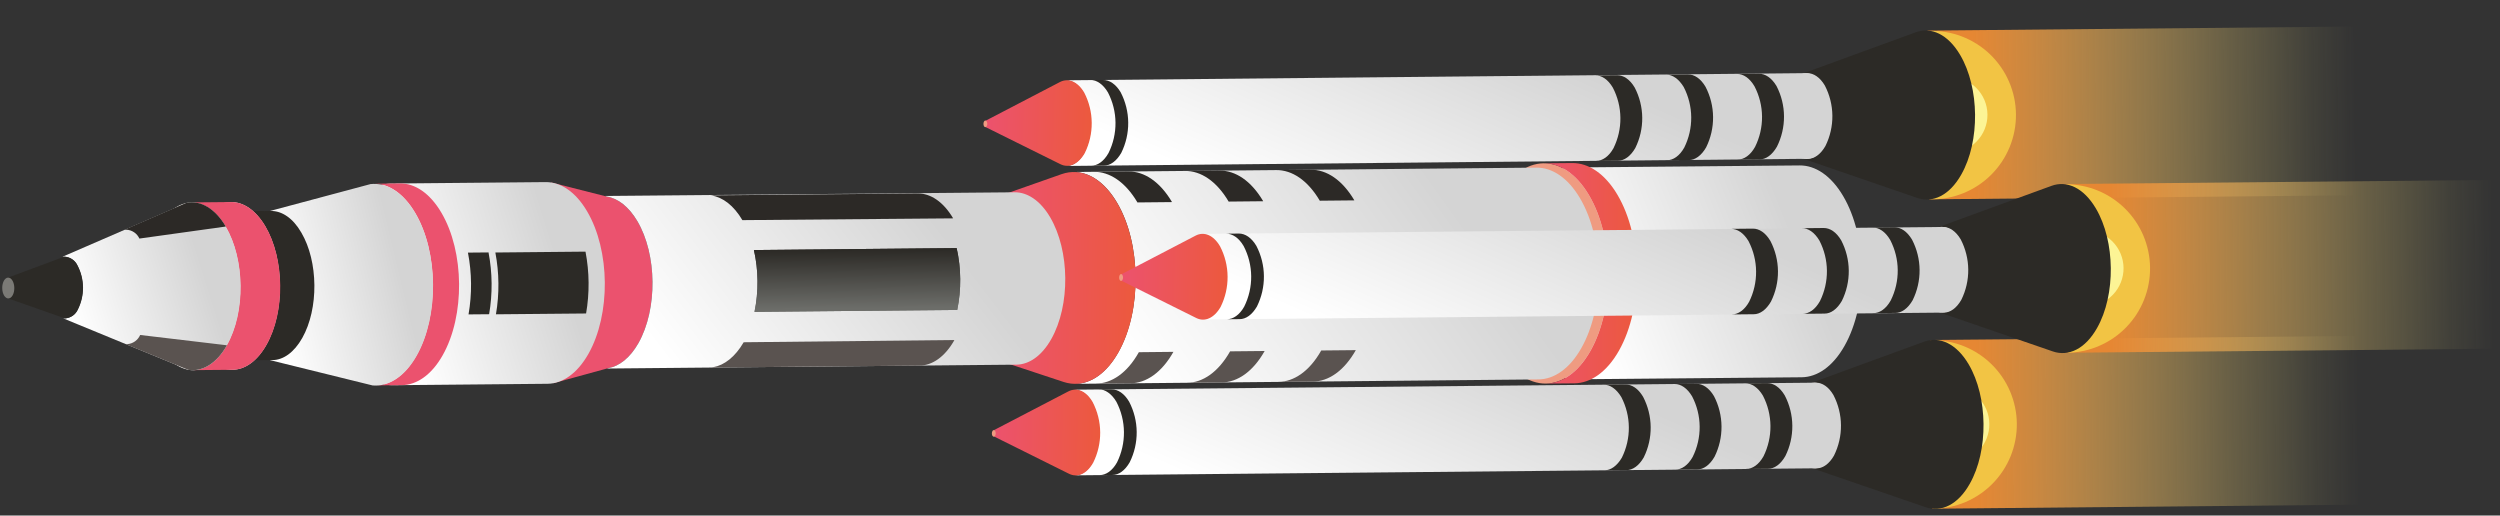 <svg width="514" height="106" viewBox="0 0 514 106" fill="none" xmlns="http://www.w3.org/2000/svg">
<rect x="0" y="0" width="514" height="106" fill="#333333" stroke="none"/>
<g clip-path="url(#clip0_413:331174)">
<path d="M323.559 77.944C330.501 77.878 336.037 68.077 335.923 56.053C335.809 44.028 330.089 34.334 323.146 34.4C316.204 34.466 310.669 44.267 310.783 56.291C310.897 68.316 316.617 78.01 323.559 77.944Z" fill="#F6F2EE"/>
<path d="M332.098 40.738C337.088 49.191 337.217 62.978 332.386 71.529C329.975 75.8 326.773 77.956 323.556 77.986L370.411 77.566C373.628 77.536 376.831 75.38 379.242 71.1C384.082 62.549 383.943 48.762 378.953 40.309C376.458 36.078 373.218 33.982 370.002 34.012L323.146 34.432C326.363 34.364 329.603 36.459 332.098 40.738Z" fill="url(#paint0_linear_413:331174)"/>
<path d="M317.812 78.862C325.031 78.794 330.788 68.6 330.67 56.093C330.551 43.587 324.602 33.504 317.382 33.572C310.162 33.641 304.405 43.835 304.524 56.341C304.643 68.848 310.592 78.931 317.812 78.862Z" fill="#EF9B81"/>
<path d="M326.697 40.127C331.882 48.914 332.014 63.252 326.999 72.142C324.482 76.592 321.165 78.831 317.815 78.86L323.679 78.812C327.029 78.774 330.346 76.535 332.864 72.085C337.879 63.194 337.746 48.866 332.561 40.07C329.963 35.666 326.591 33.494 323.251 33.522L317.387 33.579C320.727 33.551 324.099 35.724 326.697 40.127Z" fill="url(#paint1_linear_413:331174)"/>
<path d="M229.657 41.66C234.648 50.075 234.757 63.9 229.917 72.45C227.506 76.721 224.303 78.886 221.086 78.916L316.316 78.008C319.533 77.978 322.726 75.823 325.137 71.542C329.977 63.001 329.839 49.214 324.849 40.751C322.354 36.529 319.114 34.434 315.897 34.464L220.705 35.363C223.922 35.333 227.162 37.428 229.657 41.66Z" fill="url(#paint2_linear_413:331174)"/>
<path d="M233.861 41.622L240.968 41.55C238.473 37.319 235.233 35.224 232.016 35.254L224.909 35.325C228.125 35.295 231.366 37.391 233.861 41.622Z" fill="#2C2926"/>
<path d="M225.328 78.87L232.426 78.807C235.642 78.777 238.845 76.622 241.256 72.341L234.149 72.413C231.767 76.684 228.545 78.84 225.328 78.87Z" fill="#5A5350"/>
<path d="M252.61 41.445L259.718 41.373C257.223 37.142 253.983 35.046 250.766 35.076L243.659 35.148C246.875 35.118 250.115 37.213 252.61 41.445Z" fill="#2C2926"/>
<path d="M244.078 78.692L251.185 78.63C254.402 78.6 257.604 76.444 260.015 72.164L252.908 72.236C250.488 76.506 247.285 78.681 244.078 78.692Z" fill="#5A5350"/>
<path d="M271.351 41.267L278.458 41.195C275.963 36.964 272.732 34.869 269.506 34.899L262.409 34.97C265.625 34.94 268.856 37.035 271.351 41.267Z" fill="#2C2926"/>
<path d="M262.818 78.515L269.926 78.453C273.142 78.422 276.335 76.267 278.756 71.987L271.649 72.058C269.238 76.329 266.035 78.484 262.818 78.515Z" fill="#5A5350"/>
<path d="M218.271 35.8L206.641 39.891L206.969 74.658L218.672 78.529C222.661 79.845 226.915 77.825 229.945 72.46C234.786 63.91 234.647 50.122 229.657 41.669C226.529 36.359 222.234 34.413 218.271 35.8Z" fill="url(#paint3_linear_413:331174)"/>
<path d="M113.327 37.519L113.724 78.795L125.069 75.688C127.35 75.287 129.552 73.566 131.275 70.521C135.206 63.563 135.095 52.338 131.036 45.461C129.258 42.452 127.019 40.767 124.736 40.409L113.327 37.519Z" fill="url(#paint4_linear_413:331174)"/>
<path d="M124.736 40.409C127.019 40.767 129.258 42.452 131.036 45.461C135.095 52.338 135.206 63.535 131.275 70.521C129.552 73.566 127.35 75.287 125.069 75.688L124.764 75.77L208.958 74.975C211.577 74.948 214.178 73.193 216.143 69.714C220.073 62.757 219.963 51.541 215.904 44.654C213.874 41.216 211.218 39.507 208.618 39.534L124.424 40.291L124.736 40.409Z" fill="url(#paint5_linear_413:331174)"/>
<path d="M146.323 40.206C148.615 40.564 150.854 42.241 152.632 45.259L195.967 44.894C193.938 41.446 191.282 39.746 188.682 39.774L145.982 40.174L146.323 40.206Z" fill="#2C2926"/>
<path d="M146.665 75.486L146.351 75.568L189.051 75.168C191.67 75.14 194.27 73.386 196.235 69.907L152.899 70.367C151.158 73.364 148.937 75.085 146.665 75.486Z" fill="#5A5350"/>
<path d="M155.124 64.12L196.808 63.718C197.669 59.522 197.627 55.191 196.686 51.012L155.011 51.405C155.95 55.588 155.988 59.922 155.124 64.12Z" fill="url(#paint6_linear_413:331174)"/>
<path d="M155.124 64.12L196.808 63.718C197.669 59.522 197.627 55.191 196.686 51.012L155.011 51.405C155.95 55.588 155.988 59.922 155.124 64.12Z" fill="url(#paint7_linear_413:331174)"/>
<path d="M80.745 79.201C87.357 79.138 92.63 69.807 92.521 58.358C92.412 46.91 86.964 37.681 80.352 37.743C73.74 37.806 68.468 47.137 68.576 58.586C68.685 70.034 74.133 79.263 80.745 79.201Z" fill="#F6F2EE"/>
<path d="M88.873 43.733C93.63 51.785 93.748 64.908 89.159 73.053C86.855 77.117 83.814 79.17 80.749 79.201L112.575 78.906C115.64 78.874 118.68 76.821 120.984 72.749C125.583 64.603 125.456 51.48 120.698 43.428C118.324 39.397 115.244 37.408 112.179 37.44L80.401 37.736C83.419 37.713 86.499 39.702 88.873 43.733Z" fill="url(#paint8_linear_413:331174)"/>
<path d="M96.331 64.642L100.563 64.605C101.287 60.397 101.245 56.093 100.441 51.899L96.209 51.937C97.018 56.13 97.059 60.435 96.331 64.642Z" fill="url(#paint9_linear_413:331174)"/>
<path d="M101.967 64.621L120.499 64.451C121.227 60.24 121.186 55.932 120.377 51.736L101.845 51.915C102.645 56.109 102.686 60.412 101.967 64.621Z" fill="url(#paint10_linear_413:331174)"/>
<path d="M85.353 43.759C90.11 51.811 90.237 64.944 85.638 73.08C83.334 77.153 80.294 79.206 77.229 79.237L82.619 79.184C85.683 79.153 88.724 77.1 91.018 73.036C95.617 64.891 95.499 51.768 90.742 43.716C88.368 39.685 85.288 37.686 82.271 37.719L76.881 37.772C79.898 37.739 82.978 39.738 85.353 43.759Z" fill="url(#paint11_linear_413:331174)"/>
<path d="M76.178 37.849L55.242 43.448L55.532 74.049L76.612 79.249C79.892 79.524 83.207 77.502 85.675 73.137C90.274 65.001 90.147 51.869 85.39 43.817C82.811 39.452 79.455 37.488 76.178 37.849Z" fill="url(#paint12_linear_413:331174)"/>
<path d="M54.67 47.872C58.18 53.832 58.288 63.53 54.881 69.554C53.177 72.561 50.93 74.083 48.662 74.095L55.94 74.035C58.198 74.06 60.455 72.492 62.149 69.484C65.547 63.46 65.457 53.763 61.948 47.812C60.226 44.832 57.947 43.336 55.669 43.377L48.392 43.446C50.678 43.425 52.958 44.902 54.67 47.872Z" fill="url(#paint13_linear_413:331174)"/>
<path d="M40.452 46.659C44.324 39.88 50.577 39.828 54.533 46.523C58.49 53.219 58.585 64.141 54.761 70.91C50.937 77.679 44.636 77.74 40.679 71.045C36.723 64.349 36.666 53.428 40.452 46.659Z" fill="#F6F2EE"/>
<path d="M39.804 76.107C45.3 76.054 49.682 68.29 49.592 58.765C49.502 49.24 44.973 41.561 39.477 41.613C33.981 41.665 29.599 49.429 29.689 58.954C29.779 68.479 34.308 76.159 39.804 76.107Z" fill="#F6F2EE"/>
<path d="M46.383 46.602C50.33 53.288 50.434 64.219 46.61 70.988C44.674 74.373 42.169 76.081 39.626 76.099L47.806 76.031C50.358 76.002 52.882 74.295 54.799 70.91C58.67 64.142 58.519 53.219 54.571 46.524C52.588 43.171 50.026 41.511 47.483 41.539L39.294 41.617C41.847 41.589 44.409 43.25 46.383 46.602Z" fill="url(#paint14_linear_413:331174)"/>
<path d="M38.402 41.702L12.868 52.78L13.286 52.785C13.856 52.814 14.407 53 14.878 53.321C15.35 53.643 15.724 54.088 15.96 54.608C16.678 55.994 17.059 57.53 17.073 59.092C17.087 60.653 16.732 62.195 16.038 63.594C15.813 64.116 15.449 64.567 14.985 64.897C14.521 65.226 13.976 65.421 13.408 65.462L13 65.457L38.725 76.042C41.567 76.472 44.508 74.788 46.657 70.989C50.529 64.22 50.377 53.298 46.42 46.602C44.205 42.839 41.253 41.25 38.402 41.702Z" fill="url(#paint15_linear_413:331174)"/>
<path d="M26.214 70.749L25.806 70.744L38.725 76.042C41.567 76.472 44.508 74.788 46.657 70.989L28.816 68.871C28.592 69.39 28.232 69.838 27.774 70.169C27.316 70.499 26.777 70.7 26.214 70.749Z" fill="#5A5350"/>
<path d="M25.996 47.226L25.588 47.221L38.402 41.673C41.254 41.184 44.205 42.811 46.421 46.574L28.66 49.049C28.426 48.53 28.054 48.085 27.584 47.764C27.114 47.442 26.564 47.256 25.996 47.226Z" fill="#2C2926"/>
<path d="M13.238 52.765L1.643 57.075L1.69 61.364L13.361 65.461C13.928 65.421 14.474 65.225 14.938 64.896C15.402 64.567 15.766 64.116 15.991 63.593C16.685 62.195 17.04 60.652 17.026 59.091C17.012 57.53 16.631 55.994 15.912 54.607C15.679 54.084 15.306 53.635 14.835 53.31C14.363 52.985 13.81 52.796 13.238 52.765Z" fill="url(#paint16_linear_413:331174)"/>
<path d="M1.721 61.363C2.407 61.357 2.954 60.392 2.943 59.207C2.932 58.023 2.366 57.069 1.68 57.075C0.994 57.082 0.446 58.047 0.458 59.231C0.469 60.415 1.034 61.37 1.721 61.363Z" fill="#7B7A76"/>
<path d="M396.286 6.29L396.615 40.983L484.69 40.148L484.361 5.455L396.286 6.29Z" fill="url(#paint17_linear_413:331174)"/>
<path d="M396.887 40.976C399.198 41.014 401.493 40.588 403.637 39.724C405.781 38.861 407.73 37.577 409.37 35.948C411.009 34.319 412.306 32.379 413.184 30.241C414.062 28.102 414.503 25.81 414.481 23.499C414.459 21.188 413.974 18.905 413.056 16.784C412.137 14.663 410.804 12.748 409.133 11.15C407.463 9.553 405.489 8.306 403.329 7.484C401.169 6.661 398.867 6.28 396.557 6.361L396.887 40.976Z" fill="#F2C444"/>
<path d="M400.875 31.439C401.902 31.429 402.917 31.217 403.862 30.815C404.807 30.414 405.664 29.83 406.383 29.097C407.102 28.364 407.67 27.497 408.054 26.544C408.438 25.592 408.631 24.573 408.621 23.547C408.612 22.52 408.4 21.505 407.998 20.56C407.596 19.615 407.012 18.759 406.279 18.039C405.547 17.32 404.679 16.752 403.727 16.368C402.775 15.984 401.756 15.791 400.729 15.801L400.875 31.439Z" fill="#FCF495"/>
<path d="M393.85 6.644L370.232 15.267L370.398 32.518L394.167 40.689C397.371 41.798 400.815 40.195 403.245 35.877C407.117 29.052 406.994 18.054 403.01 11.301C400.487 7.022 397.041 5.484 393.85 6.644Z" fill="url(#paint18_linear_413:331174)"/>
<path d="M367.7 17.686C369.637 14.226 372.863 14.196 374.883 17.616C375.881 19.535 376.412 21.663 376.432 23.826C376.452 25.99 375.961 28.127 374.999 30.065C373.062 33.525 369.826 33.555 367.816 30.136C366.817 28.216 366.287 26.088 366.267 23.925C366.246 21.761 366.738 19.624 367.7 17.686Z" fill="#F6F2EE"/>
<path d="M222.749 19.058C223.745 20.978 224.274 23.105 224.294 25.268C224.315 27.431 223.825 29.569 222.865 31.507C221.896 33.232 220.596 34.109 219.296 34.123L371.734 32.646C373.034 32.661 374.325 31.727 375.303 30.03C376.265 28.093 376.756 25.955 376.736 23.792C376.716 21.628 376.185 19.5 375.187 17.581C374.172 15.871 372.863 15.031 371.563 15.035L219.163 16.512C220.434 16.498 221.734 17.348 222.749 19.058Z" fill="url(#paint19_linear_413:331174)"/>
<path d="M360.726 17.75C361.724 19.669 362.255 21.797 362.275 23.961C362.295 26.124 361.804 28.262 360.841 30.199C359.873 31.925 358.573 32.802 357.273 32.806L361.771 32.772C363.07 32.786 364.362 31.852 365.339 30.155C366.307 28.221 366.805 26.085 366.791 23.922C366.778 21.758 366.254 19.629 365.261 17.706C364.247 15.997 362.937 15.147 361.637 15.161L357.149 15.205C358.411 15.191 359.72 16.04 360.726 17.75Z" fill="url(#paint20_linear_413:331174)"/>
<path d="M346.17 17.889C347.166 19.809 347.695 21.937 347.716 24.1C347.736 26.263 347.246 28.4 346.286 30.339C345.317 32.064 344.017 32.941 342.717 32.945L347.215 32.911C348.515 32.925 349.806 31.991 350.783 30.294C351.742 28.355 352.23 26.218 352.209 24.055C352.187 21.892 351.656 19.764 350.658 17.845C349.653 16.135 348.344 15.286 347.044 15.3L342.546 15.344C343.855 15.33 345.155 16.218 346.17 17.889Z" fill="url(#paint21_linear_413:331174)"/>
<path d="M331.605 18.028C332.602 19.948 333.133 22.075 333.155 24.238C333.177 26.401 332.688 28.539 331.73 30.478C330.761 32.203 329.461 33.071 328.152 33.084L332.65 33.04C333.949 33.055 335.241 32.121 336.218 30.433C337.176 28.5 337.664 26.367 337.644 24.209C337.624 22.051 337.096 19.928 336.102 18.013C335.097 16.303 333.787 15.453 332.487 15.467L327.99 15.511C329.29 15.469 330.599 16.319 331.605 18.028Z" fill="url(#paint22_linear_413:331174)"/>
<path d="M227.797 19.01C228.795 20.93 229.326 23.058 229.346 25.221C229.366 27.384 228.875 29.522 227.913 31.459C226.944 33.185 225.644 34.062 224.344 34.076L226.963 34.048C228.263 34.063 229.554 33.129 230.532 31.432C231.492 29.494 231.982 27.357 231.962 25.194C231.941 23.031 231.412 20.903 230.416 18.983C229.401 17.273 228.092 16.433 226.792 16.447L224.183 16.417C225.482 16.451 226.792 17.301 227.797 19.01Z" fill="url(#paint23_linear_413:331174)"/>
<path d="M217.897 16.878L202.684 24.799L202.669 26.146L218.019 33.758C219.755 34.622 221.691 33.8 223.026 31.48C223.985 29.547 224.475 27.416 224.458 25.259C224.441 23.101 223.918 20.978 222.929 19.06C221.561 16.72 219.615 15.977 217.897 16.878Z" fill="url(#paint24_linear_413:331174)"/>
<path d="M202.312 24.985C202.467 24.702 202.723 24.705 202.881 24.991C202.953 25.139 202.989 25.302 202.987 25.467C202.986 25.631 202.945 25.793 202.87 25.94C202.715 26.213 202.459 26.22 202.301 25.933C202.231 25.785 202.196 25.622 202.198 25.458C202.2 25.294 202.239 25.132 202.312 24.985Z" fill="#EF9B81"/>
<path d="M396.892 69.901L397.221 104.594L485.297 103.759L484.968 69.066L396.892 69.901Z" fill="url(#paint25_linear_413:331174)"/>
<path d="M397.488 104.599C402.084 104.556 406.476 102.69 409.696 99.409C412.916 96.129 414.702 91.704 414.659 87.107C414.617 82.511 412.75 78.119 409.47 74.899C406.189 71.679 401.764 69.894 397.168 69.936L397.488 104.599Z" fill="#F2C444"/>
<path d="M401.476 95.061C403.512 94.985 405.439 94.118 406.846 92.643C408.253 91.169 409.029 89.204 409.01 87.167C408.991 85.129 408.178 83.179 406.744 81.731C405.31 80.284 403.368 79.452 401.33 79.414L401.476 95.061Z" fill="#FCF495"/>
<path d="M395.589 70.25L371.971 78.874L372.137 96.115L395.916 104.287C399.12 105.385 402.564 103.783 404.984 99.465C408.856 92.649 408.734 81.642 404.749 74.889C402.236 70.629 398.771 69.091 395.589 70.25Z" fill="url(#paint26_linear_413:331174)"/>
<path d="M369.43 81.293C371.367 77.833 374.602 77.803 376.613 81.222C377.61 83.142 378.142 85.269 378.163 87.432C378.185 89.595 377.697 91.733 376.738 93.672C374.801 97.132 371.566 97.162 369.546 93.743C368.547 91.823 368.017 89.695 367.996 87.532C367.976 85.368 368.467 83.231 369.43 81.293Z" fill="#F6F2EE"/>
<path d="M224.479 82.664C225.477 84.584 226.008 86.712 226.028 88.875C226.048 91.038 225.557 93.176 224.594 95.114C223.626 96.839 222.326 97.716 221.026 97.73L373.502 96.282C374.801 96.297 376.102 95.363 377.07 93.666C378.033 91.728 378.524 89.591 378.504 87.427C378.484 85.264 377.953 83.136 376.955 81.216C375.949 79.507 374.64 78.667 373.34 78.68L220.864 80.119C222.164 80.114 223.473 80.955 224.479 82.664Z" fill="url(#paint27_linear_413:331174)"/>
<path d="M362.465 81.357C363.459 83.278 363.987 85.405 364.007 87.568C364.027 89.73 363.539 91.867 362.581 93.806C361.613 95.531 360.312 96.409 359.012 96.422L363.501 96.378C364.8 96.393 366.101 95.459 367.069 93.762C368.031 91.824 368.523 89.687 368.502 87.523C368.482 85.36 367.952 83.232 366.953 81.312C365.948 79.603 364.639 78.763 363.339 78.767L358.841 78.811C360.141 78.807 361.45 79.647 362.465 81.357Z" fill="url(#paint28_linear_413:331174)"/>
<path d="M347.9 81.496C348.898 83.415 349.429 85.543 349.449 87.707C349.469 89.87 348.978 92.007 348.015 93.945C347.047 95.67 345.747 96.548 344.447 96.552L348.945 96.517C350.244 96.532 351.536 95.598 352.513 93.901C353.473 91.963 353.963 89.825 353.943 87.662C353.923 85.499 353.394 83.372 352.398 81.452C351.383 79.742 350.073 78.902 348.773 78.906L344.285 78.95C345.595 78.936 346.894 79.805 347.9 81.496Z" fill="url(#paint29_linear_413:331174)"/>
<path d="M333.344 81.635C334.34 83.555 334.869 85.683 334.89 87.846C334.91 90.009 334.42 92.146 333.46 94.085C332.482 95.772 331.162 96.706 329.891 96.691L334.379 96.657C335.688 96.671 336.98 95.737 337.957 94.04C338.914 92.103 339.402 89.967 339.38 87.805C339.358 85.644 338.828 83.519 337.832 81.6C336.827 79.891 335.517 79.041 334.217 79.055L329.72 79.099C331.02 79.076 332.301 79.925 333.344 81.635Z" fill="url(#paint30_linear_413:331174)"/>
<path d="M229.536 82.617C230.532 84.537 231.062 86.664 231.083 88.827C231.105 90.99 230.618 93.127 229.661 95.067C228.693 96.792 227.393 97.669 226.093 97.683L228.702 97.655C230.002 97.67 231.303 96.736 232.271 95.039C233.233 93.103 233.724 90.967 233.704 88.805C233.684 86.644 233.153 84.517 232.155 82.599C231.15 80.89 229.841 80.04 228.541 80.054L225.922 80.024C227.212 80.067 228.521 80.907 229.536 82.617Z" fill="url(#paint31_linear_413:331174)"/>
<path d="M219.627 80.484L204.414 88.406L204.398 89.753L219.758 97.393C221.494 98.267 223.429 97.492 224.765 95.116C225.728 93.178 226.219 91.04 226.199 88.877C226.179 86.714 225.648 84.586 224.65 82.666C223.291 80.308 221.345 79.593 219.627 80.484Z" fill="url(#paint32_linear_413:331174)"/>
<path d="M204.041 88.629C204.061 88.568 204.101 88.515 204.153 88.478C204.205 88.44 204.268 88.42 204.333 88.421C204.397 88.422 204.46 88.443 204.512 88.482C204.563 88.52 204.601 88.574 204.62 88.636C204.688 88.785 204.722 88.948 204.72 89.112C204.718 89.275 204.68 89.437 204.609 89.585C204.454 89.858 204.198 89.865 204.03 89.578C203.961 89.429 203.925 89.267 203.927 89.103C203.929 88.938 203.968 88.777 204.041 88.629Z" fill="#EF9B81"/>
<path d="M424.486 37.835L424.815 72.528L512.89 71.693L512.561 37L424.486 37.835Z" fill="url(#paint33_linear_413:331174)"/>
<path d="M425.08 72.528C429.641 72.436 433.982 70.548 437.16 67.274C440.338 64.001 442.096 59.605 442.052 55.043C442.009 50.481 440.167 46.12 436.928 42.908C433.688 39.695 429.312 37.89 424.75 37.885L425.08 72.528Z" fill="#F2C444"/>
<path d="M429.068 62.99C431.105 62.914 433.032 62.046 434.439 60.571C435.845 59.095 436.621 57.13 436.601 55.091C436.581 53.053 435.766 51.103 434.33 49.656C432.894 48.209 430.951 47.379 428.913 47.343L429.068 62.99Z" fill="#FCF495"/>
<path d="M421.757 38.221L398.14 46.835L398.306 64.076L422.075 72.257C425.279 73.356 428.722 71.753 431.153 67.445C435.025 60.619 434.902 49.612 430.918 42.869C428.404 38.59 424.94 37.042 421.757 38.221Z" fill="url(#paint34_linear_413:331174)"/>
<path d="M399.336 64.247C402.144 64.221 404.383 60.257 404.337 55.395C404.291 50.533 401.977 46.613 399.169 46.64C396.36 46.666 394.121 50.63 394.167 55.492C394.213 60.354 396.527 64.274 399.336 64.247Z" fill="#F6F2EE"/>
<path d="M250.647 50.635C251.643 52.555 252.173 54.683 252.193 56.846C252.213 59.008 251.723 61.146 250.763 63.084C249.794 64.809 248.494 65.677 247.194 65.691L399.67 64.272C400.97 64.286 402.261 63.352 403.238 61.665C404.201 59.727 404.692 57.59 404.672 55.426C404.652 53.263 404.121 51.135 403.123 49.215C402.108 47.506 400.798 46.656 399.498 46.67L247.023 48.089C248.332 48.075 249.632 48.925 250.647 50.635Z" fill="url(#paint35_linear_413:331174)"/>
<path d="M388.624 49.327C389.622 51.245 390.153 53.371 390.173 55.533C390.193 57.695 389.702 59.831 388.74 61.767C387.771 63.502 386.471 64.37 385.171 64.383L389.669 64.339C390.969 64.354 392.26 63.42 393.237 61.732C394.197 59.794 394.687 57.657 394.667 55.494C394.647 53.331 394.118 51.203 393.122 49.283C392.107 47.573 390.807 46.724 389.498 46.737L385.009 46.782C386.309 46.768 387.619 47.617 388.624 49.327Z" fill="url(#paint36_linear_413:331174)"/>
<path d="M374.068 49.457C375.064 51.377 375.594 53.505 375.614 55.668C375.634 57.831 375.144 59.968 374.184 61.906C373.215 63.641 371.915 64.509 370.615 64.523L375.113 64.478C376.413 64.493 377.704 63.559 378.681 61.872C379.64 59.933 380.128 57.795 380.107 55.632C380.085 53.469 379.554 51.342 378.556 49.422C377.551 47.713 376.242 46.863 374.942 46.877L370.444 46.921C371.744 46.879 373.053 47.757 374.068 49.457Z" fill="url(#paint37_linear_413:331174)"/>
<path d="M359.503 49.587C360.501 51.506 361.032 53.633 361.053 55.797C361.075 57.959 360.587 60.097 359.628 62.036C358.66 63.771 357.36 64.639 356.05 64.652L360.548 64.608C361.848 64.623 363.139 63.689 364.116 61.992C365.079 60.056 365.57 57.92 365.55 55.758C365.53 53.596 364.999 51.47 364.001 49.552C362.995 47.843 361.686 46.993 360.386 47.007L355.888 47.051C357.188 47.046 358.498 47.887 359.503 49.587Z" fill="url(#paint38_linear_413:331174)"/>
<path d="M255.695 50.588C256.693 52.507 257.224 54.635 257.244 56.798C257.264 58.962 256.773 61.099 255.811 63.037C254.843 64.762 253.542 65.63 252.242 65.644L254.861 65.616C256.161 65.631 257.452 64.697 258.43 63.01C259.39 61.071 259.88 58.934 259.86 56.771C259.84 54.608 259.31 52.48 258.314 50.56C257.299 48.85 255.99 48.001 254.69 48.014L252.081 48.042C253.381 48.028 254.69 48.878 255.695 50.588Z" fill="url(#paint39_linear_413:331174)"/>
<path d="M245.795 48.455L230.582 56.377L230.567 57.724L245.955 65.383C247.691 66.247 249.626 65.425 250.962 63.096C251.922 61.158 252.412 59.021 252.392 56.858C252.372 54.695 251.842 52.567 250.846 50.647C249.459 48.278 247.513 47.554 245.795 48.455Z" fill="url(#paint40_linear_413:331174)"/>
<path d="M230.21 56.553C230.365 56.279 230.621 56.273 230.779 56.559C230.859 56.713 230.9 56.885 230.898 57.058C230.896 57.232 230.851 57.403 230.768 57.555C230.746 57.613 230.706 57.663 230.655 57.697C230.604 57.732 230.543 57.751 230.481 57.75C230.419 57.749 230.359 57.729 230.308 57.694C230.258 57.657 230.22 57.607 230.199 57.549C230.124 57.393 230.086 57.222 230.088 57.049C230.09 56.876 230.131 56.706 230.21 56.553Z" fill="#EF9B81"/>
</g>
<defs>
<linearGradient id="paint0_linear_413:331174" x1="329.332" y1="71.856" x2="371.402" y2="54.934" gradientUnits="userSpaceOnUse">
<stop stop-color="white"/>
<stop offset="1" stop-color="#D4D4D4"/>
</linearGradient>
<linearGradient id="paint1_linear_413:331174" x1="317.127" y1="50.299" x2="336.711" y2="50.606" gradientUnits="userSpaceOnUse">
<stop stop-color="#EC526E"/>
<stop offset="1" stop-color="#EC593D"/>
</linearGradient>
<linearGradient id="paint2_linear_413:331174" x1="232.224" y1="72.704" x2="290.376" y2="31.036" gradientUnits="userSpaceOnUse">
<stop stop-color="white"/>
<stop offset="1" stop-color="#D4D4D4"/>
</linearGradient>
<linearGradient id="paint3_linear_413:331174" x1="206.412" y1="51.365" x2="233.698" y2="51.846" gradientUnits="userSpaceOnUse">
<stop stop-color="#EC526E"/>
<stop offset="1" stop-color="#EC593D"/>
</linearGradient>
<linearGradient id="paint4_linear_413:331174" x1="-1833.89" y1="29163" x2="-1881.37" y2="30077.2" gradientUnits="userSpaceOnUse">
<stop stop-color="#EB526E"/>
<stop offset="1" stop-color="#EB593D"/>
</linearGradient>
<linearGradient id="paint5_linear_413:331174" x1="134.541" y1="70.704" x2="182.966" y2="33.475" gradientUnits="userSpaceOnUse">
<stop stop-color="white"/>
<stop offset="1" stop-color="#D4D4D4"/>
</linearGradient>
<linearGradient id="paint6_linear_413:331174" x1="176.296" y1="63.375" x2="176.182" y2="51.403" gradientUnits="userSpaceOnUse">
<stop stop-color="#6C6D69"/>
<stop offset="1" stop-color="#2C2A26"/>
</linearGradient>
<linearGradient id="paint7_linear_413:331174" x1="176.296" y1="63.375" x2="176.182" y2="51.403" gradientUnits="userSpaceOnUse">
<stop stop-color="#6C6D69"/>
<stop offset="1" stop-color="#2C2A26"/>
</linearGradient>
<linearGradient id="paint8_linear_413:331174" x1="84.874" y1="73.384" x2="117.784" y2="63.136" gradientUnits="userSpaceOnUse">
<stop stop-color="white"/>
<stop offset="1" stop-color="#D4D4D4"/>
</linearGradient>
<linearGradient id="paint9_linear_413:331174" x1="-413.773" y1="8883.93" x2="-351.375" y2="8884.64" gradientUnits="userSpaceOnUse">
<stop stop-color="#6C6D69"/>
<stop offset="1" stop-color="#2C2A26"/>
</linearGradient>
<linearGradient id="paint10_linear_413:331174" x1="-1598.95" y1="9256.46" x2="-1356.09" y2="9259.2" gradientUnits="userSpaceOnUse">
<stop stop-color="#6C6D69"/>
<stop offset="1" stop-color="#2C2A26"/>
</linearGradient>
<linearGradient id="paint11_linear_413:331174" x1="-1598.95" y1="27782.3" x2="-1645.64" y2="28559.8" gradientUnits="userSpaceOnUse">
<stop stop-color="#EB526E"/>
<stop offset="1" stop-color="#EB593D"/>
</linearGradient>
<linearGradient id="paint12_linear_413:331174" x1="58.654" y1="73.293" x2="84.911" y2="66.966" gradientUnits="userSpaceOnUse">
<stop stop-color="white"/>
<stop offset="1" stop-color="#D4D4D4"/>
</linearGradient>
<linearGradient id="paint13_linear_413:331174" x1="-1680.68" y1="19941.5" x2="-1181.12" y2="19947.2" gradientUnits="userSpaceOnUse">
<stop stop-color="#6C6D69"/>
<stop offset="1" stop-color="#2C2A26"/>
</linearGradient>
<linearGradient id="paint14_linear_413:331174" x1="-1627.84" y1="21791.3" x2="-1662" y2="22465.9" gradientUnits="userSpaceOnUse">
<stop stop-color="#EB526E"/>
<stop offset="1" stop-color="#EB593D"/>
</linearGradient>
<linearGradient id="paint15_linear_413:331174" x1="16.709" y1="71.049" x2="43.957" y2="62.441" gradientUnits="userSpaceOnUse">
<stop stop-color="white"/>
<stop offset="1" stop-color="#D4D4D4"/>
</linearGradient>
<linearGradient id="paint16_linear_413:331174" x1="-1361.86" y1="7614.18" x2="-1167.76" y2="7616.37" gradientUnits="userSpaceOnUse">
<stop stop-color="#6C6D69"/>
<stop offset="1" stop-color="#2C2A26"/>
</linearGradient>
<linearGradient id="paint17_linear_413:331174" x1="484.269" y1="22.799" x2="405.69" y2="23.544" gradientUnits="userSpaceOnUse">
<stop stop-color="#FCF291" stop-opacity="0"/>
<stop offset="0.11" stop-color="#FAEA8A" stop-opacity="0.07"/>
<stop offset="0.32" stop-color="#F6D678" stop-opacity="0.26"/>
<stop offset="0.62" stop-color="#EFB55B" stop-opacity="0.57"/>
<stop offset="0.99" stop-color="#E68834" stop-opacity="0.99"/>
<stop offset="1" stop-color="#E68733"/>
</linearGradient>
<linearGradient id="paint18_linear_413:331174" x1="-2234.33" y1="34613.1" x2="-918.309" y2="34628" gradientUnits="userSpaceOnUse">
<stop stop-color="#6C6D69"/>
<stop offset="1" stop-color="#2C2A26"/>
</linearGradient>
<linearGradient id="paint19_linear_413:331174" x1="236.391" y1="31.419" x2="256.896" y2="-15.081" gradientUnits="userSpaceOnUse">
<stop stop-color="white"/>
<stop offset="1" stop-color="#D4D4D4"/>
</linearGradient>
<linearGradient id="paint20_linear_413:331174" x1="-340.677" y1="17152.3" x2="-170.396" y2="17154.3" gradientUnits="userSpaceOnUse">
<stop stop-color="#6C6D69"/>
<stop offset="1" stop-color="#2C2A26"/>
</linearGradient>
<linearGradient id="paint21_linear_413:331174" x1="-353.322" y1="16880.9" x2="-182.667" y2="16882.8" gradientUnits="userSpaceOnUse">
<stop stop-color="#6C6D69"/>
<stop offset="1" stop-color="#2C2A26"/>
</linearGradient>
<linearGradient id="paint22_linear_413:331174" x1="-364.062" y1="16582.8" x2="-193.559" y2="16584.7" gradientUnits="userSpaceOnUse">
<stop stop-color="#6C6D69"/>
<stop offset="1" stop-color="#2C2A26"/>
</linearGradient>
<linearGradient id="paint23_linear_413:331174" x1="-348.714" y1="14626.7" x2="-210.98" y2="14628.2" gradientUnits="userSpaceOnUse">
<stop stop-color="#6C6D69"/>
<stop offset="1" stop-color="#2C2A26"/>
</linearGradient>
<linearGradient id="paint24_linear_413:331174" x1="202.626" y1="22.844" x2="224.595" y2="23.369" gradientUnits="userSpaceOnUse">
<stop stop-color="#EC526E"/>
<stop offset="1" stop-color="#EC593D"/>
</linearGradient>
<linearGradient id="paint25_linear_413:331174" x1="484.876" y1="86.41" x2="406.297" y2="87.155" gradientUnits="userSpaceOnUse">
<stop stop-color="#FCF291" stop-opacity="0"/>
<stop offset="0.11" stop-color="#FAEA8A" stop-opacity="0.07"/>
<stop offset="0.32" stop-color="#F6D678" stop-opacity="0.26"/>
<stop offset="0.62" stop-color="#EFB55B" stop-opacity="0.57"/>
<stop offset="0.99" stop-color="#E68834" stop-opacity="0.99"/>
<stop offset="1" stop-color="#E68733"/>
</linearGradient>
<linearGradient id="paint26_linear_413:331174" x1="-4642.87" y1="34677.1" x2="-3326.84" y2="34691.9" gradientUnits="userSpaceOnUse">
<stop stop-color="#6C6D69"/>
<stop offset="1" stop-color="#2C2A26"/>
</linearGradient>
<linearGradient id="paint27_linear_413:331174" x1="238.099" y1="95.031" x2="258.537" y2="48.583" gradientUnits="userSpaceOnUse">
<stop stop-color="white"/>
<stop offset="1" stop-color="#D4D4D4"/>
</linearGradient>
<linearGradient id="paint28_linear_413:331174" x1="-994.95" y1="17238.4" x2="-824.321" y2="17240.4" gradientUnits="userSpaceOnUse">
<stop stop-color="#6C6D69"/>
<stop offset="1" stop-color="#2C2A26"/>
</linearGradient>
<linearGradient id="paint29_linear_413:331174" x1="-1005.93" y1="16957.8" x2="-835.361" y2="16959.7" gradientUnits="userSpaceOnUse">
<stop stop-color="#6C6D69"/>
<stop offset="1" stop-color="#2C2A26"/>
</linearGradient>
<linearGradient id="paint30_linear_413:331174" x1="-1017.64" y1="16677.8" x2="-847.024" y2="16679.7" gradientUnits="userSpaceOnUse">
<stop stop-color="#6C6D69"/>
<stop offset="1" stop-color="#2C2A26"/>
</linearGradient>
<linearGradient id="paint31_linear_413:331174" x1="-882.326" y1="14705.2" x2="-736.097" y2="14706.9" gradientUnits="userSpaceOnUse">
<stop stop-color="#6C6D69"/>
<stop offset="1" stop-color="#2C2A26"/>
</linearGradient>
<linearGradient id="paint32_linear_413:331174" x1="204.356" y1="86.466" x2="226.336" y2="86.991" gradientUnits="userSpaceOnUse">
<stop stop-color="#EC526E"/>
<stop offset="1" stop-color="#EC593D"/>
</linearGradient>
<linearGradient id="paint33_linear_413:331174" x1="512.469" y1="54.344" x2="433.89" y2="55.089" gradientUnits="userSpaceOnUse">
<stop stop-color="#FCF291" stop-opacity="0"/>
<stop offset="0.11" stop-color="#FAEA8A" stop-opacity="0.07"/>
<stop offset="0.32" stop-color="#F6D678" stop-opacity="0.26"/>
<stop offset="0.62" stop-color="#EFB55B" stop-opacity="0.57"/>
<stop offset="0.99" stop-color="#E68834" stop-opacity="0.99"/>
<stop offset="1" stop-color="#E68733"/>
</linearGradient>
<linearGradient id="paint34_linear_413:331174" x1="-3423.84" y1="35636.8" x2="-2107.81" y2="35651.6" gradientUnits="userSpaceOnUse">
<stop stop-color="#6C6D69"/>
<stop offset="1" stop-color="#2C2A26"/>
</linearGradient>
<linearGradient id="paint35_linear_413:331174" x1="264.259" y1="62.996" x2="284.649" y2="16.59" gradientUnits="userSpaceOnUse">
<stop stop-color="white"/>
<stop offset="1" stop-color="#D4D4D4"/>
</linearGradient>
<linearGradient id="paint36_linear_413:331174" x1="-646.851" y1="17694.9" x2="-476.381" y2="17696.8" gradientUnits="userSpaceOnUse">
<stop stop-color="#6C6D69"/>
<stop offset="1" stop-color="#2C2A26"/>
</linearGradient>
<linearGradient id="paint37_linear_413:331174" x1="-658.783" y1="17423.5" x2="-488.225" y2="17425.4" gradientUnits="userSpaceOnUse">
<stop stop-color="#6C6D69"/>
<stop offset="1" stop-color="#2C2A26"/>
</linearGradient>
<linearGradient id="paint38_linear_413:331174" x1="-670.13" y1="17152" x2="-499.601" y2="17153.9" gradientUnits="userSpaceOnUse">
<stop stop-color="#6C6D69"/>
<stop offset="1" stop-color="#2C2A26"/>
</linearGradient>
<linearGradient id="paint39_linear_413:331174" x1="-597.358" y1="15168.8" x2="-451.113" y2="15170.4" gradientUnits="userSpaceOnUse">
<stop stop-color="#6C6D69"/>
<stop offset="1" stop-color="#2C2A26"/>
</linearGradient>
<linearGradient id="paint40_linear_413:331174" x1="230.524" y1="54.437" x2="252.529" y2="54.962" gradientUnits="userSpaceOnUse">
<stop stop-color="#EC526E"/>
<stop offset="1" stop-color="#EC593D"/>
</linearGradient>
<clipPath id="clip0_413:331174">
<rect width="512.536" height="100.137" fill="white" transform="translate(1.13) rotate(0.647)"/>
</clipPath>
</defs>
</svg>
